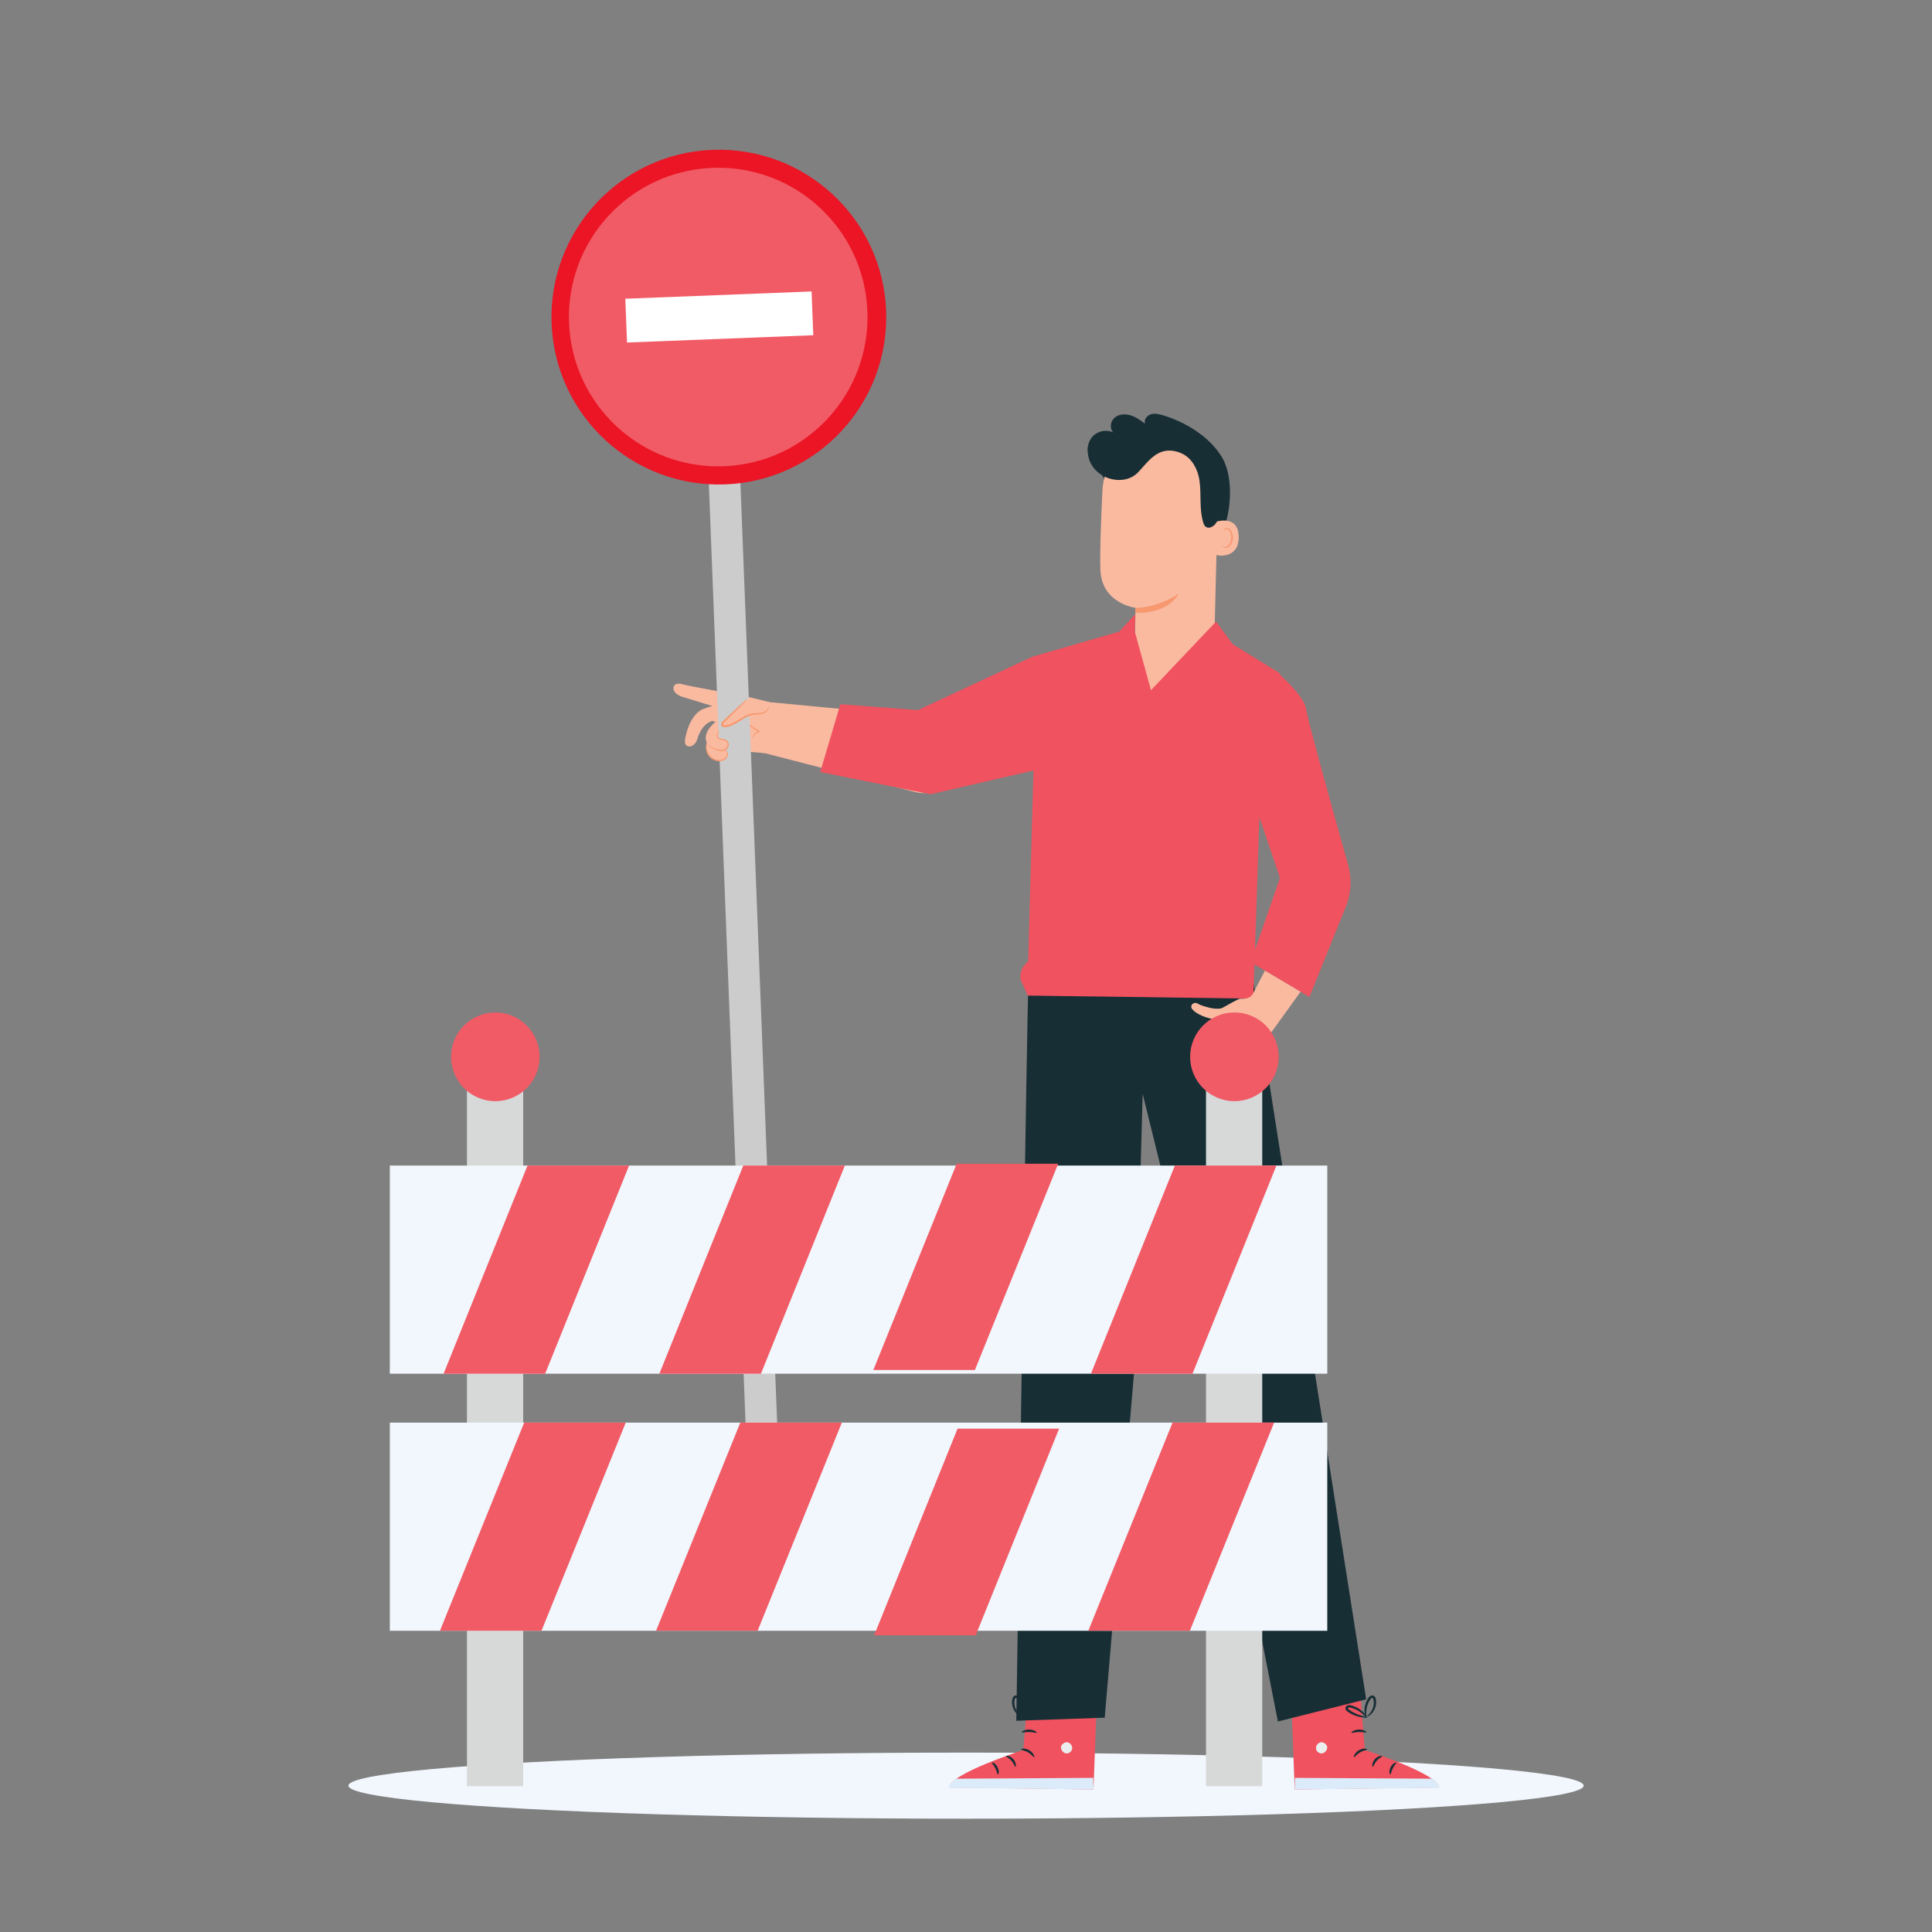 <?xml version="1.0" encoding="UTF-8" standalone="no"?>
<!DOCTYPE svg PUBLIC "-//W3C//DTD SVG 1.1//EN" "http://www.w3.org/Graphics/SVG/1.1/DTD/svg11.dtd">
<svg width="100%" height="100%" viewBox="0 0 1080 1080" version="1.1" xmlns="http://www.w3.org/2000/svg" xmlns:xlink="http://www.w3.org/1999/xlink" xml:space="preserve" xmlns:serif="http://www.serif.com/" style="fill-rule:evenodd;clip-rule:evenodd;stroke-linejoin:round;stroke-miterlimit:2;">
    <rect x="0" y="0" width="1080" height="1080" fill="#808080" stroke="none"/>
    <g transform="matrix(1,0,0,1,0,-3912.68)">
        <g id="Artboard1" transform="matrix(1,0,0,1,0,3912.68)">
            <rect x="0" y="0" width="1080" height="1080" style="fill:none;"/>
            <g transform="matrix(1,0,0,1,15,0)">
                <g transform="matrix(1.967,0,0,0.731,-1349.92,491.006)">
                    <ellipse cx="953.201" cy="693.822" rx="175.524" ry="25.27" style="fill:rgb(241,247,253);"/>
                </g>
                <g transform="matrix(0.488,0,0,0.488,-981.056,-1685.93)">
                    <g transform="matrix(4.167,0,0,4.167,1240.27,3695.13)">
                        <path d="M460.375,402.865L458.752,423.394C458.752,423.394 438.468,429.913 438.35,433.713L478.03,434.235L479.203,402.823L460.375,402.865Z" style="fill:rgb(240,82,95);fill-rule:nonzero;"/>
                    </g>
                    <g transform="matrix(4.167,0,0,4.167,1240.27,3695.13)">
                        <path d="M470.98,421.305C471.755,421.492 472.312,422.34 472.157,423.122C472.002,423.903 471.145,424.477 470.366,424.305C469.588,424.131 468.889,423.133 469.13,422.374C469.371,421.614 470.415,420.995 471.129,421.351" style="fill:rgb(236,237,237);fill-rule:nonzero;"/>
                    </g>
                    <g transform="matrix(4.167,0,0,4.167,1240.27,3695.13)">
                        <path d="M478.03,434.235L477.95,431.052L440.372,431.282C440.372,431.282 438.217,432.564 438.274,433.804L478.03,434.235Z" style="fill:rgb(219,235,250);fill-rule:nonzero;"/>
                    </g>
                    <g transform="matrix(4.167,0,0,4.167,1240.27,3695.13)">
                        <path d="M458.103,423.212C458.114,423.406 459.087,423.465 460.06,424.06C461.048,424.629 461.565,425.454 461.741,425.372C461.919,425.329 461.595,424.179 460.404,423.478C459.221,422.769 458.055,423.036 458.103,423.212Z" style="fill:rgb(24,46,53);fill-rule:nonzero;"/>
                    </g>
                    <g transform="matrix(4.167,0,0,4.167,1240.27,3695.13)">
                        <path d="M453.989,425.061C453.95,425.25 454.801,425.554 455.483,426.354C456.19,427.135 456.383,428.017 456.576,428.002C456.759,428.027 456.859,426.888 455.99,425.909C455.131,424.922 453.987,424.875 453.989,425.061Z" style="fill:rgb(24,46,53);fill-rule:nonzero;"/>
                    </g>
                    <g transform="matrix(4.167,0,0,4.167,1240.27,3695.13)">
                        <path d="M451.773,430.116C451.951,430.152 452.191,429.176 451.662,428.129C451.14,427.078 450.212,426.686 450.135,426.851C450.03,427.014 450.637,427.565 451.059,428.432C451.5,429.287 451.58,430.103 451.773,430.116Z" style="fill:rgb(24,46,53);fill-rule:nonzero;"/>
                    </g>
                    <g transform="matrix(4.167,0,0,4.167,1240.27,3695.13)">
                        <path d="M458.312,418.521C458.398,418.696 459.279,418.401 460.378,418.443C461.477,418.462 462.341,418.805 462.437,418.636C462.545,418.492 461.69,417.799 460.397,417.769C459.103,417.727 458.212,418.372 458.312,418.521Z" style="fill:rgb(24,46,53);fill-rule:nonzero;"/>
                    </g>
                    <g transform="matrix(4.167,0,0,4.167,1240.27,3695.13)">
                        <path d="M458.115,414.394C458.115,414.475 458.885,414.571 460.104,414.324C460.71,414.2 461.422,413.979 462.165,413.623C462.536,413.443 462.915,413.231 463.289,412.982C463.469,412.859 463.682,412.734 463.875,412.496C464.084,412.288 464.19,411.769 463.934,411.462C463.721,411.163 463.357,411.042 463.07,411.044C462.777,411.044 462.542,411.11 462.327,411.17C461.889,411.291 461.479,411.45 461.104,411.632C460.356,411.999 459.752,412.454 459.306,412.891C458.41,413.771 458.118,414.505 458.186,414.541C458.275,414.602 458.705,413.981 459.621,413.249C460.078,412.885 460.665,412.504 461.365,412.196C461.716,412.044 462.095,411.911 462.496,411.81C462.914,411.686 463.272,411.673 463.385,411.856C463.426,411.927 463.433,411.955 463.348,412.081C463.261,412.197 463.094,412.313 462.917,412.436C462.572,412.675 462.225,412.885 461.884,413.067C461.201,413.432 460.546,413.686 459.983,413.862C458.856,414.214 458.108,414.29 458.115,414.394Z" style="fill:rgb(24,46,53);fill-rule:nonzero;"/>
                    </g>
                    <g transform="matrix(4.167,0,0,4.167,1240.27,3695.13)">
                        <path d="M458.376,414.665C458.445,414.692 458.81,413.986 458.843,412.728C458.857,412.104 458.77,411.352 458.506,410.559C458.372,410.164 458.193,409.761 457.963,409.367C457.719,408.981 457.419,408.465 456.664,408.4C456.271,408.397 455.953,408.715 455.85,408.98C455.727,409.253 455.708,409.484 455.668,409.716C455.608,410.182 455.631,410.637 455.707,411.056C455.857,411.896 456.225,412.59 456.618,413.084C457.425,414.09 458.241,414.297 458.256,414.231C458.317,414.132 457.63,413.777 457.007,412.807C456.699,412.328 456.42,411.692 456.321,410.957C456.272,410.59 456.266,410.2 456.323,409.807C456.373,409.383 456.521,409.037 456.68,409.076C456.877,409.066 457.223,409.374 457.396,409.706C457.61,410.056 457.783,410.415 457.92,410.769C458.19,411.479 458.32,412.163 458.365,412.742C458.455,413.906 458.27,414.639 458.376,414.665Z" style="fill:rgb(24,46,53);fill-rule:nonzero;"/>
                    </g>
                    <g transform="matrix(1,0,0,1,0,17.492)">
                        <g transform="matrix(-4.167,0,0,4.167,5454.65,3677.64)">
                            <path d="M460.375,402.865L458.752,423.394C458.752,423.394 438.468,429.913 438.35,433.713L478.03,434.235L479.203,402.823L460.375,402.865Z" style="fill:rgb(240,82,95);fill-rule:nonzero;"/>
                        </g>
                        <g transform="matrix(-4.167,0,0,4.167,5454.65,3677.64)">
                            <path d="M470.98,421.305C471.755,421.492 472.312,422.34 472.157,423.122C472.002,423.903 471.145,424.477 470.366,424.305C469.588,424.131 468.889,423.133 469.13,422.374C469.371,421.614 470.415,420.995 471.129,421.351" style="fill:rgb(236,237,237);fill-rule:nonzero;"/>
                        </g>
                        <g transform="matrix(-4.167,0,0,4.167,5454.65,3677.64)">
                            <path d="M478.03,434.235L477.95,431.052L440.372,431.282C440.372,431.282 438.217,432.564 438.274,433.804L478.03,434.235Z" style="fill:rgb(219,235,250);fill-rule:nonzero;"/>
                        </g>
                        <g transform="matrix(-4.167,0,0,4.167,5454.65,3677.64)">
                            <path d="M458.103,423.212C458.114,423.406 459.087,423.465 460.06,424.06C461.048,424.629 461.565,425.454 461.741,425.372C461.919,425.329 461.595,424.179 460.404,423.478C459.221,422.769 458.055,423.036 458.103,423.212Z" style="fill:rgb(24,46,53);fill-rule:nonzero;"/>
                        </g>
                        <g transform="matrix(-4.167,0,0,4.167,5454.65,3677.64)">
                            <path d="M453.989,425.061C453.95,425.25 454.801,425.554 455.483,426.354C456.19,427.135 456.383,428.017 456.576,428.002C456.759,428.027 456.859,426.888 455.99,425.909C455.131,424.922 453.987,424.875 453.989,425.061Z" style="fill:rgb(24,46,53);fill-rule:nonzero;"/>
                        </g>
                        <g transform="matrix(-4.167,0,0,4.167,5454.65,3677.64)">
                            <path d="M451.773,430.116C451.951,430.152 452.191,429.176 451.662,428.129C451.14,427.078 450.212,426.686 450.135,426.851C450.03,427.014 450.637,427.565 451.059,428.432C451.5,429.287 451.58,430.103 451.773,430.116Z" style="fill:rgb(24,46,53);fill-rule:nonzero;"/>
                        </g>
                        <g transform="matrix(-4.167,0,0,4.167,5454.65,3677.64)">
                            <path d="M458.312,418.521C458.398,418.696 459.279,418.401 460.378,418.443C461.477,418.462 462.341,418.805 462.437,418.636C462.545,418.492 461.69,417.799 460.397,417.769C459.103,417.727 458.212,418.372 458.312,418.521Z" style="fill:rgb(24,46,53);fill-rule:nonzero;"/>
                        </g>
                        <g transform="matrix(-4.167,0,0,4.167,5454.65,3677.64)">
                            <path d="M458.115,414.394C458.115,414.475 458.885,414.571 460.104,414.324C460.71,414.2 461.422,413.979 462.165,413.623C462.536,413.443 462.915,413.231 463.289,412.982C463.469,412.859 463.682,412.734 463.875,412.496C464.084,412.288 464.19,411.769 463.934,411.462C463.721,411.163 463.357,411.042 463.07,411.044C462.777,411.044 462.542,411.11 462.327,411.17C461.889,411.291 461.479,411.45 461.104,411.632C460.356,411.999 459.752,412.454 459.306,412.891C458.41,413.771 458.118,414.505 458.186,414.541C458.275,414.602 458.705,413.981 459.621,413.249C460.078,412.885 460.665,412.504 461.365,412.196C461.716,412.044 462.095,411.911 462.496,411.81C462.914,411.686 463.272,411.673 463.385,411.856C463.426,411.927 463.433,411.955 463.348,412.081C463.261,412.197 463.094,412.313 462.917,412.436C462.572,412.675 462.225,412.885 461.884,413.067C461.201,413.432 460.546,413.686 459.983,413.862C458.856,414.214 458.108,414.29 458.115,414.394Z" style="fill:rgb(24,46,53);fill-rule:nonzero;"/>
                        </g>
                        <g transform="matrix(-4.167,0,0,4.167,5454.65,3677.64)">
                            <path d="M458.376,414.665C458.445,414.692 458.81,413.986 458.843,412.728C458.857,412.104 458.77,411.352 458.506,410.559C458.372,410.164 458.193,409.761 457.963,409.367C457.719,408.981 457.419,408.465 456.664,408.4C456.271,408.397 455.953,408.715 455.85,408.98C455.727,409.253 455.708,409.484 455.668,409.716C455.608,410.182 455.631,410.637 455.707,411.056C455.857,411.896 456.225,412.59 456.618,413.084C457.425,414.09 458.241,414.297 458.256,414.231C458.317,414.132 457.63,413.777 457.007,412.807C456.699,412.328 456.42,411.692 456.321,410.957C456.272,410.59 456.266,410.2 456.323,409.807C456.373,409.383 456.521,409.037 456.68,409.076C456.877,409.066 457.223,409.374 457.396,409.706C457.61,410.056 457.783,410.415 457.92,410.769C458.19,411.479 458.32,412.163 458.365,412.742C458.455,413.906 458.27,414.639 458.376,414.665Z" style="fill:rgb(24,46,53);fill-rule:nonzero;"/>
                        </g>
                    </g>
                    <g transform="matrix(4.167,0,0,4.167,1240.27,3695.13)">
                        <path d="M460.104,214.206C459.852,214.197 456.81,415.353 456.81,415.353L481.116,414.514L489.529,315.619L491.551,243.019L508.091,310.165L528.719,415.556L552.992,409.462L522.099,212.896L493.015,207.27L460.104,214.206Z" style="fill:rgb(24,46,53);fill-rule:nonzero;"/>
                    </g>
                    <g transform="matrix(4.167,0,0,4.167,1240.27,3695.13)">
                        <path d="M512.938,89.927C515.844,84.181 516.763,73.868 513.427,68.154C510.089,62.439 503.342,58.319 496.996,56.439C495.937,56.125 494.788,55.881 493.738,56.231C492.69,56.582 491.839,57.738 492.196,58.784C490.962,57.875 489.698,56.952 488.235,56.496C486.772,56.04 485.047,56.13 483.87,57.112C482.693,58.094 482.367,60.093 483.452,61.175C481.703,60.381 479.496,60.726 478.072,62.016C476.648,63.305 476.088,65.466 476.706,67.286C477.297,69.028 478.685,71.028 479.942,72.372C481.199,73.714 481.324,75.018 480.962,76.822" style="fill:rgb(24,46,53);fill-rule:nonzero;"/>
                    </g>
                    <g transform="matrix(4.167,0,0,4.167,1240.27,3695.13)">
                        <path d="M488.973,137.232C489.149,134.476 489.596,109.535 489.592,109.421C489.592,109.421 480.333,108.275 479.933,99.067C479.739,94.619 480.087,85.426 480.498,77.111C480.939,68.174 488.173,61.077 497.117,60.798L498.006,60.77C507.607,61.032 512.75,69.333 512.223,78.924L510.908,132.293L488.973,137.232Z" style="fill:rgb(250,186,160);fill-rule:nonzero;"/>
                    </g>
                    <g transform="matrix(4.167,0,0,4.167,1240.27,3695.13)">
                        <path d="M489.592,109.421C489.592,109.421 495.409,109.582 501.476,105.502C501.476,105.502 498.71,111.265 489.492,110.721L489.592,109.421Z" style="fill:rgb(247,152,110);fill-rule:nonzero;"/>
                    </g>
                    <g transform="matrix(4.167,0,0,4.167,1240.27,3695.13)">
                        <path d="M511.683,85.769C511.837,85.696 517.953,83.7 517.948,90.004C517.943,96.309 511.615,95.002 511.605,94.822C511.594,94.641 511.683,85.769 511.683,85.769Z" style="fill:rgb(250,186,160);fill-rule:nonzero;"/>
                    </g>
                    <g transform="matrix(4.167,0,0,4.167,1240.27,3695.13)">
                        <path d="M513.531,92.435C513.56,92.415 513.642,92.512 513.827,92.597C514.008,92.68 514.318,92.738 514.648,92.615C515.315,92.371 515.875,91.314 515.906,90.178C515.924,89.604 515.805,89.058 515.602,88.605C515.409,88.143 515.111,87.821 514.776,87.762C514.442,87.684 514.205,87.885 514.128,88.062C514.043,88.238 514.083,88.364 514.05,88.375C514.031,88.391 513.914,88.269 513.966,88.009C513.991,87.884 514.065,87.735 514.214,87.614C514.365,87.491 514.588,87.429 514.82,87.454C515.307,87.488 515.744,87.935 515.968,88.432C516.218,88.931 516.365,89.545 516.347,90.19C516.306,91.46 515.654,92.648 514.742,92.911C514.299,93.026 513.929,92.892 513.737,92.743C513.543,92.587 513.51,92.446 513.531,92.435Z" style="fill:rgb(247,152,110);fill-rule:nonzero;"/>
                    </g>
                    <g transform="matrix(4.167,0,0,4.167,1240.27,3695.13)">
                        <path d="M476.478,65.203C475.74,73.377 485.807,76.789 490.225,72.219C492.269,70.105 494.051,67.464 496.832,66.512C498.704,65.871 500.817,66.214 502.578,67.117L502.632,67.144C505.228,68.494 506.762,71.502 507.164,74.4C507.726,78.442 507.078,82.006 508.128,85.717C508.278,86.249 508.456,86.823 508.906,87.147C509.669,87.697 510.771,87.214 511.398,86.515C512.404,85.394 512.76,83.844 512.979,82.355C513.479,78.962 513.456,75.462 512.601,72.141C511.746,68.82 510.028,65.681 507.477,63.389C504.288,60.525 499.899,59.124 495.618,59.324C491.337,59.523 487.189,61.262 483.85,63.95C482.301,65.197 480.885,66.689 480.12,68.525" style="fill:rgb(24,46,53);fill-rule:nonzero;"/>
                    </g>
                    <g transform="matrix(4.167,0,0,4.167,1240.27,3695.13)">
                        <path d="M432.477,139.466L389.122,135.353L382.258,133.705C382.258,133.705 366.579,130.9 365.108,130.439C363.406,129.906 362.74,130.598 362.587,131.238C362.348,132.236 363.335,133.304 364.781,133.807C365.28,133.98 373.273,136.402 373.273,136.402C373.273,136.402 372.5,136.561 370.64,137.275C368.779,137.989 367.064,140.492 366.27,143.362C365.475,146.231 365.506,147.105 366.607,147.466C367.048,147.611 367.483,147.472 367.853,147.243C368.458,146.868 368.884,146.254 369.083,145.571C370.418,140.992 373.233,140.525 373.233,140.525L374.131,140.741C374.131,140.741 371.293,142.892 371.441,145.354C371.464,145.756 371.566,146.101 371.709,146.403C371.344,147.616 371.634,149.009 372.473,149.96C373.345,150.951 374.769,151.421 376.059,151.145C376.676,151.013 377.333,150.62 377.398,149.993C377.432,149.662 377.291,149.341 377.16,149.035C377.091,148.874 377.025,148.707 376.986,148.536L379.586,148.788C379.586,148.788 385.458,149.041 388,149.441L428.865,160.018C434.531,161.484 440.299,158.02 441.665,152.329C443.15,146.139 438.814,140.067 432.477,139.466Z" style="fill:rgb(250,186,160);fill-rule:nonzero;"/>
                    </g>
                    <g transform="matrix(4.167,0,-1.11022e-16,4.167,1243.09,3698.39)">
                        <path d="M383.614,144.519C383.585,144.512 383.616,144.207 383.862,143.761C384.103,143.321 384.597,142.743 385.384,142.415L385.378,142.707C385.055,142.568 384.712,142.398 384.37,142.199C382.463,141.097 381.48,139.552 381.557,139.519C381.632,139.451 382.699,140.855 384.537,141.914C384.867,142.106 385.196,142.274 385.506,142.416L385.849,142.574L385.5,142.709C384.787,142.985 384.302,143.482 384.03,143.867C383.754,144.256 383.655,144.533 383.614,144.519Z" style="fill:rgb(247,152,110);fill-rule:nonzero;"/>
                    </g>
                    <g transform="matrix(2.379,-0.093,0.093,2.379,1165.31,3296.53)">
                        <g transform="matrix(1,6.93889e-18,8.7925e-18,1.3,-636.033,-110.065)">
                            <rect x="1306.9" y="324.68" width="15.197" height="364.861" style="fill:rgb(204,204,204);"/>
                        </g>
                        <g transform="matrix(0.612,-3.46945e-18,-2.54783e-17,0.612,252.136,128.499)">
                            <g transform="matrix(0.629,0,0,0.629,-123.858,79.239)">
                                <circle cx="1305.34" cy="178.602" r="209.21" style="fill:rgb(235,21,37);"/>
                            </g>
                            <g transform="matrix(0.561,0,0,0.561,-35.599,91.315)">
                                <circle cx="1305.34" cy="178.602" r="209.21" style="fill:rgb(241,91,102);"/>
                            </g>
                            <g transform="matrix(1.08,0,0,1.242,-1602.3,179.343)">
                                <rect x="2061.64" y="-4.081" width="135.692" height="27.728" style="fill:white;"/>
                            </g>
                        </g>
                    </g>
                    <g transform="matrix(4.167,0,0,4.167,1242.8,3695.44)">
                        <path d="M388.165,136.491C388.134,137.398 387.255,138.064 386.374,138.285C385.494,138.505 384.566,138.421 383.672,138.578C380.999,139.045 379.006,141.571 376.314,141.91C375.939,141.957 375.46,141.898 375.334,141.541C375.218,141.211 375.494,140.883 375.747,140.641C377.912,138.57 380.078,136.499 382.243,134.429" style="fill:rgb(250,186,160);fill-rule:nonzero;"/>
                    </g>
                    <g transform="matrix(4.167,0,0,4.167,1242.8,3695.44)">
                        <path d="M382.243,134.429C382.219,134.403 381.945,134.618 381.472,135.028C380.998,135.439 380.324,136.045 379.5,136.801C378.648,137.594 377.679,138.495 376.621,139.478C376.351,139.733 376.075,139.993 375.794,140.257C375.551,140.524 375.114,140.765 375.057,141.385C375.043,141.696 375.291,141.992 375.546,142.08C375.799,142.182 376.041,142.189 376.276,142.171C376.72,142.111 377.148,142.019 377.565,141.862C379.239,141.244 380.506,140.167 381.794,139.505C382.432,139.164 383.068,138.909 383.69,138.791C384.31,138.672 384.924,138.667 385.49,138.604C386.638,138.532 387.55,138.002 387.905,137.446C388.284,136.885 388.182,136.477 388.165,136.491C388.114,136.48 388.134,136.862 387.748,137.324C387.366,137.792 386.562,138.214 385.459,138.244C384.911,138.283 384.293,138.263 383.614,138.373C382.937,138.482 382.247,138.742 381.576,139.085C380.226,139.757 378.943,140.814 377.393,141.379C377.011,141.524 376.608,141.608 376.23,141.663C375.858,141.704 375.533,141.582 375.559,141.382C375.554,141.161 375.852,140.874 376.132,140.611C376.409,140.342 376.681,140.078 376.947,139.82C377.977,138.807 378.92,137.88 379.75,137.063C380.543,136.273 381.179,135.627 381.609,135.173C382.041,134.718 382.268,134.455 382.243,134.429Z" style="fill:rgb(247,152,110);fill-rule:nonzero;"/>
                    </g>
                    <g transform="matrix(4.167,0,0,4.167,1240.27,3695.13)">
                        <path d="M433.253,160.661L461.529,154.134C461.529,154.134 460.066,205.973 460.071,206.464C460.076,206.955 457.737,207.769 457.937,211.53L459.97,216.006L521.974,216.838L523.646,166.491L529.305,127.452L516.297,119.404L511.719,113.192L493.835,132.056L489.388,115.958L489.515,111.167L485.095,115.964L461.248,122.841L429.743,137.531L408.441,135.903L402.911,154.541L433.253,160.661Z" style="fill:rgb(240,82,95);fill-rule:nonzero;"/>
                    </g>
                    <g transform="matrix(4.167,0,0,4.167,1240.27,3695.13)">
                        <path d="M528.149,126.737C528.149,126.737 535.963,133.438 536.476,137.232C536.872,140.166 544.556,167.716 548.018,180.05C549.097,183.893 548.866,187.983 547.364,191.682L537.381,216.384L521.228,206.828L529.305,183.66L522.616,164.002L528.149,126.737Z" style="fill:rgb(240,82,95);fill-rule:nonzero;"/>
                    </g>
                    <g transform="matrix(4.167,0,0,4.167,1240.27,3695.13)">
                        <path d="M493.151,129.579L493.114,129.445C493.126,129.489 493.138,129.534 493.151,129.579Z" style="fill:rgb(195,135,110);fill-rule:nonzero;"/>
                    </g>
                    <g transform="matrix(4.167,0,0,4.167,1240.27,3695.13)">
                        <path d="M518.129,236.521C514.638,234.239 513.112,232.046 511.69,229.885L511.697,229.668C511.652,229.588 511.562,229.546 511.452,229.519C510.663,228.29 510.041,227.172 509.567,226.216C511.574,224.91 514.195,222.936 511.345,222.53C507.835,222.03 505.325,220.324 504.967,219.391C504.609,218.456 505.779,217.618 506.704,218.215C507.451,218.697 508.947,219.113 510.083,219.381C511.02,219.602 511.987,219.668 512.943,219.562C513.538,219.496 515.63,218.062 517.867,217.011C518.185,216.862 518.542,216.819 518.887,216.876L519.742,216.817C520.664,216.754 521.487,216.214 521.914,215.394L525.157,209.152L534.957,214.949L527.201,225.716C527.201,225.716 521.857,232.817 518.129,236.521Z" style="fill:rgb(250,186,160);fill-rule:nonzero;"/>
                    </g>
                    <g transform="matrix(0.895,0.113,-0.093,0.736,695.923,824.82)">
                        <ellipse cx="2802.25" cy="4316.29" rx="12.061" ry="10.407" style="fill:rgb(250,186,160);"/>
                    </g>
                    <path d="M2800.16,4298.21L2802.25,4300.55L2805.32,4301.53L2810.69,4303.08L2812.78,4305.21L2813.36,4306.78L2813.36,4309.31L2812.36,4311.1L2810.66,4312.69L2807.19,4313.33L2799.59,4312.27L2795.15,4310.88L2793.04,4309.49L2791.11,4307.14L2800.16,4298.21Z" style="fill:rgb(250,186,160);"/>
                    <g transform="matrix(4.167,0,0,4.167,1240.27,3695.13)">
                        <path d="M375.441,143.005C375.459,143.023 375.331,143.161 375.118,143.412C374.92,143.656 374.593,144.073 374.677,144.619C374.717,144.883 374.91,145.11 375.211,145.238C375.505,145.374 375.869,145.416 376.265,145.484C376.65,145.55 377.131,145.668 377.453,146.062C377.761,146.45 377.844,146.988 377.705,147.473C377.564,147.97 377.186,148.343 376.776,148.552C376.36,148.76 375.917,148.85 375.484,148.795C374.669,148.666 374.003,148.39 373.454,148.128C372.911,147.857 372.504,147.565 372.269,147.313C372.033,147.061 371.968,146.874 371.983,146.869C372.008,146.853 372.108,147.009 372.357,147.22C372.607,147.43 373.014,147.68 373.553,147.916C374.091,148.142 374.769,148.39 375.52,148.493C376.219,148.567 377.152,148.179 377.387,147.382C377.501,146.992 377.429,146.555 377.2,146.265C376.97,145.973 376.585,145.854 376.208,145.784C375.83,145.709 375.437,145.656 375.093,145.485C374.746,145.334 374.472,144.994 374.446,144.654C374.383,143.969 374.798,143.548 375.024,143.325C375.273,143.093 375.428,142.991 375.441,143.005Z" style="fill:rgb(247,152,110);fill-rule:nonzero;"/>
                    </g>
                    <g transform="matrix(4.167,0,0,4.167,1240.27,3695.13)">
                        <path d="M376.575,148.346C376.577,148.33 376.76,148.339 377.012,148.53C377.252,148.716 377.558,149.124 377.541,149.71C377.525,150.285 377.134,150.945 376.458,151.288C375.787,151.634 374.922,151.662 374.118,151.413C373.31,151.161 372.637,150.655 372.202,150.068C371.761,149.48 371.566,148.83 371.505,148.29C371.444,147.746 371.516,147.303 371.595,147.013C371.677,146.721 371.76,146.575 371.777,146.582C371.841,146.594 371.573,147.232 371.737,148.258C371.822,148.762 372.027,149.355 372.444,149.883C372.855,150.411 373.478,150.867 374.216,151.097C374.951,151.325 375.733,151.303 376.321,151.015C376.911,150.734 377.268,150.178 377.308,149.695C377.351,149.205 377.119,148.82 376.926,148.626C376.727,148.426 376.565,148.373 376.575,148.346Z" style="fill:rgb(247,152,110);fill-rule:nonzero;"/>
                    </g>
                </g>
                <g transform="matrix(2.475,0,0,2.195,-370.082,-4813.52)">
                    <g transform="matrix(0.254,0,0,0.287,-300.775,1507.08)">
                        <g transform="matrix(1.714,0,0,1.006,-1195.43,-50.647)">
                            <rect x="2343.53" y="3355.55" width="29.176" height="645.857" style="fill:rgb(215,217,217);"/>
                        </g>
                        <g transform="matrix(1.22,0,0,1.22,-416.701,-697.484)">
                            <circle cx="2674.87" cy="3299.21" r="32.266" style="fill:rgb(241,91,102);"/>
                        </g>
                    </g>
                    <g transform="matrix(0.254,0,0,0.287,-436.096,1509.2)">
                        <g transform="matrix(1.714,0,0,1.006,-1319.84,-58.026)">
                            <rect x="2343.53" y="3355.55" width="29.176" height="645.857" style="fill:rgb(215,217,217);"/>
                        </g>
                        <g transform="matrix(1.22,0,0,1.22,-541.114,-704.864)">
                            <circle cx="2674.87" cy="3299.21" r="32.266" style="fill:rgb(241,91,102);"/>
                        </g>
                    </g>
                    <g transform="matrix(0.254,0,0,0.287,-436.096,1509.2)">
                        <rect x="2628.39" y="3416.66" width="833.591" height="184.711" style="fill:rgb(241,247,253);"/>
                        <g transform="matrix(1,0,-0.404,1,1372.41,0)">
                            <rect x="2758.75" y="3416.66" width="90.309" height="184.711" style="fill:rgb(241,91,102);"/>
                        </g>
                        <g transform="matrix(1,0,-0.404,1,1564.28,2.27374e-13)">
                            <rect x="2758.75" y="3416.66" width="90.309" height="184.711" style="fill:rgb(241,91,102);"/>
                        </g>
                        <g transform="matrix(1,0,-0.401,0.991,1743.73,29.16)">
                            <rect x="2758.75" y="3416.66" width="90.309" height="184.711" style="fill:rgb(241,91,102);"/>
                        </g>
                        <g transform="matrix(1,0,-0.404,1,1948.03,6.82121e-13)">
                            <rect x="2758.75" y="3416.66" width="90.309" height="184.711" style="fill:rgb(241,91,102);"/>
                        </g>
                    </g>
                    <g transform="matrix(0.254,0,0,0.287,-436.096,1574.67)">
                        <rect x="2628.39" y="3416.66" width="833.591" height="184.711" style="fill:rgb(241,247,253);"/>
                    </g>
                    <g transform="matrix(0.254,0,-0.103,0.287,-86.948,1574.67)">
                        <rect x="2758.75" y="3416.66" width="90.309" height="184.711" style="fill:rgb(241,91,102);"/>
                    </g>
                    <g transform="matrix(0.254,0,-0.103,0.287,-38.135,1574.67)">
                        <rect x="2758.75" y="3416.66" width="90.309" height="184.711" style="fill:rgb(241,91,102);"/>
                    </g>
                    <g transform="matrix(0.254,0,-0.102,0.285,7.517,1583.04)">
                        <rect x="2758.75" y="3416.66" width="90.309" height="184.711" style="fill:rgb(241,91,102);"/>
                    </g>
                    <g transform="matrix(0.254,0,-0.103,0.287,59.492,1574.67)">
                        <rect x="2758.75" y="3416.66" width="90.309" height="184.711" style="fill:rgb(241,91,102);"/>
                    </g>
                </g>
            </g>
        </g>
    </g>
</svg>

